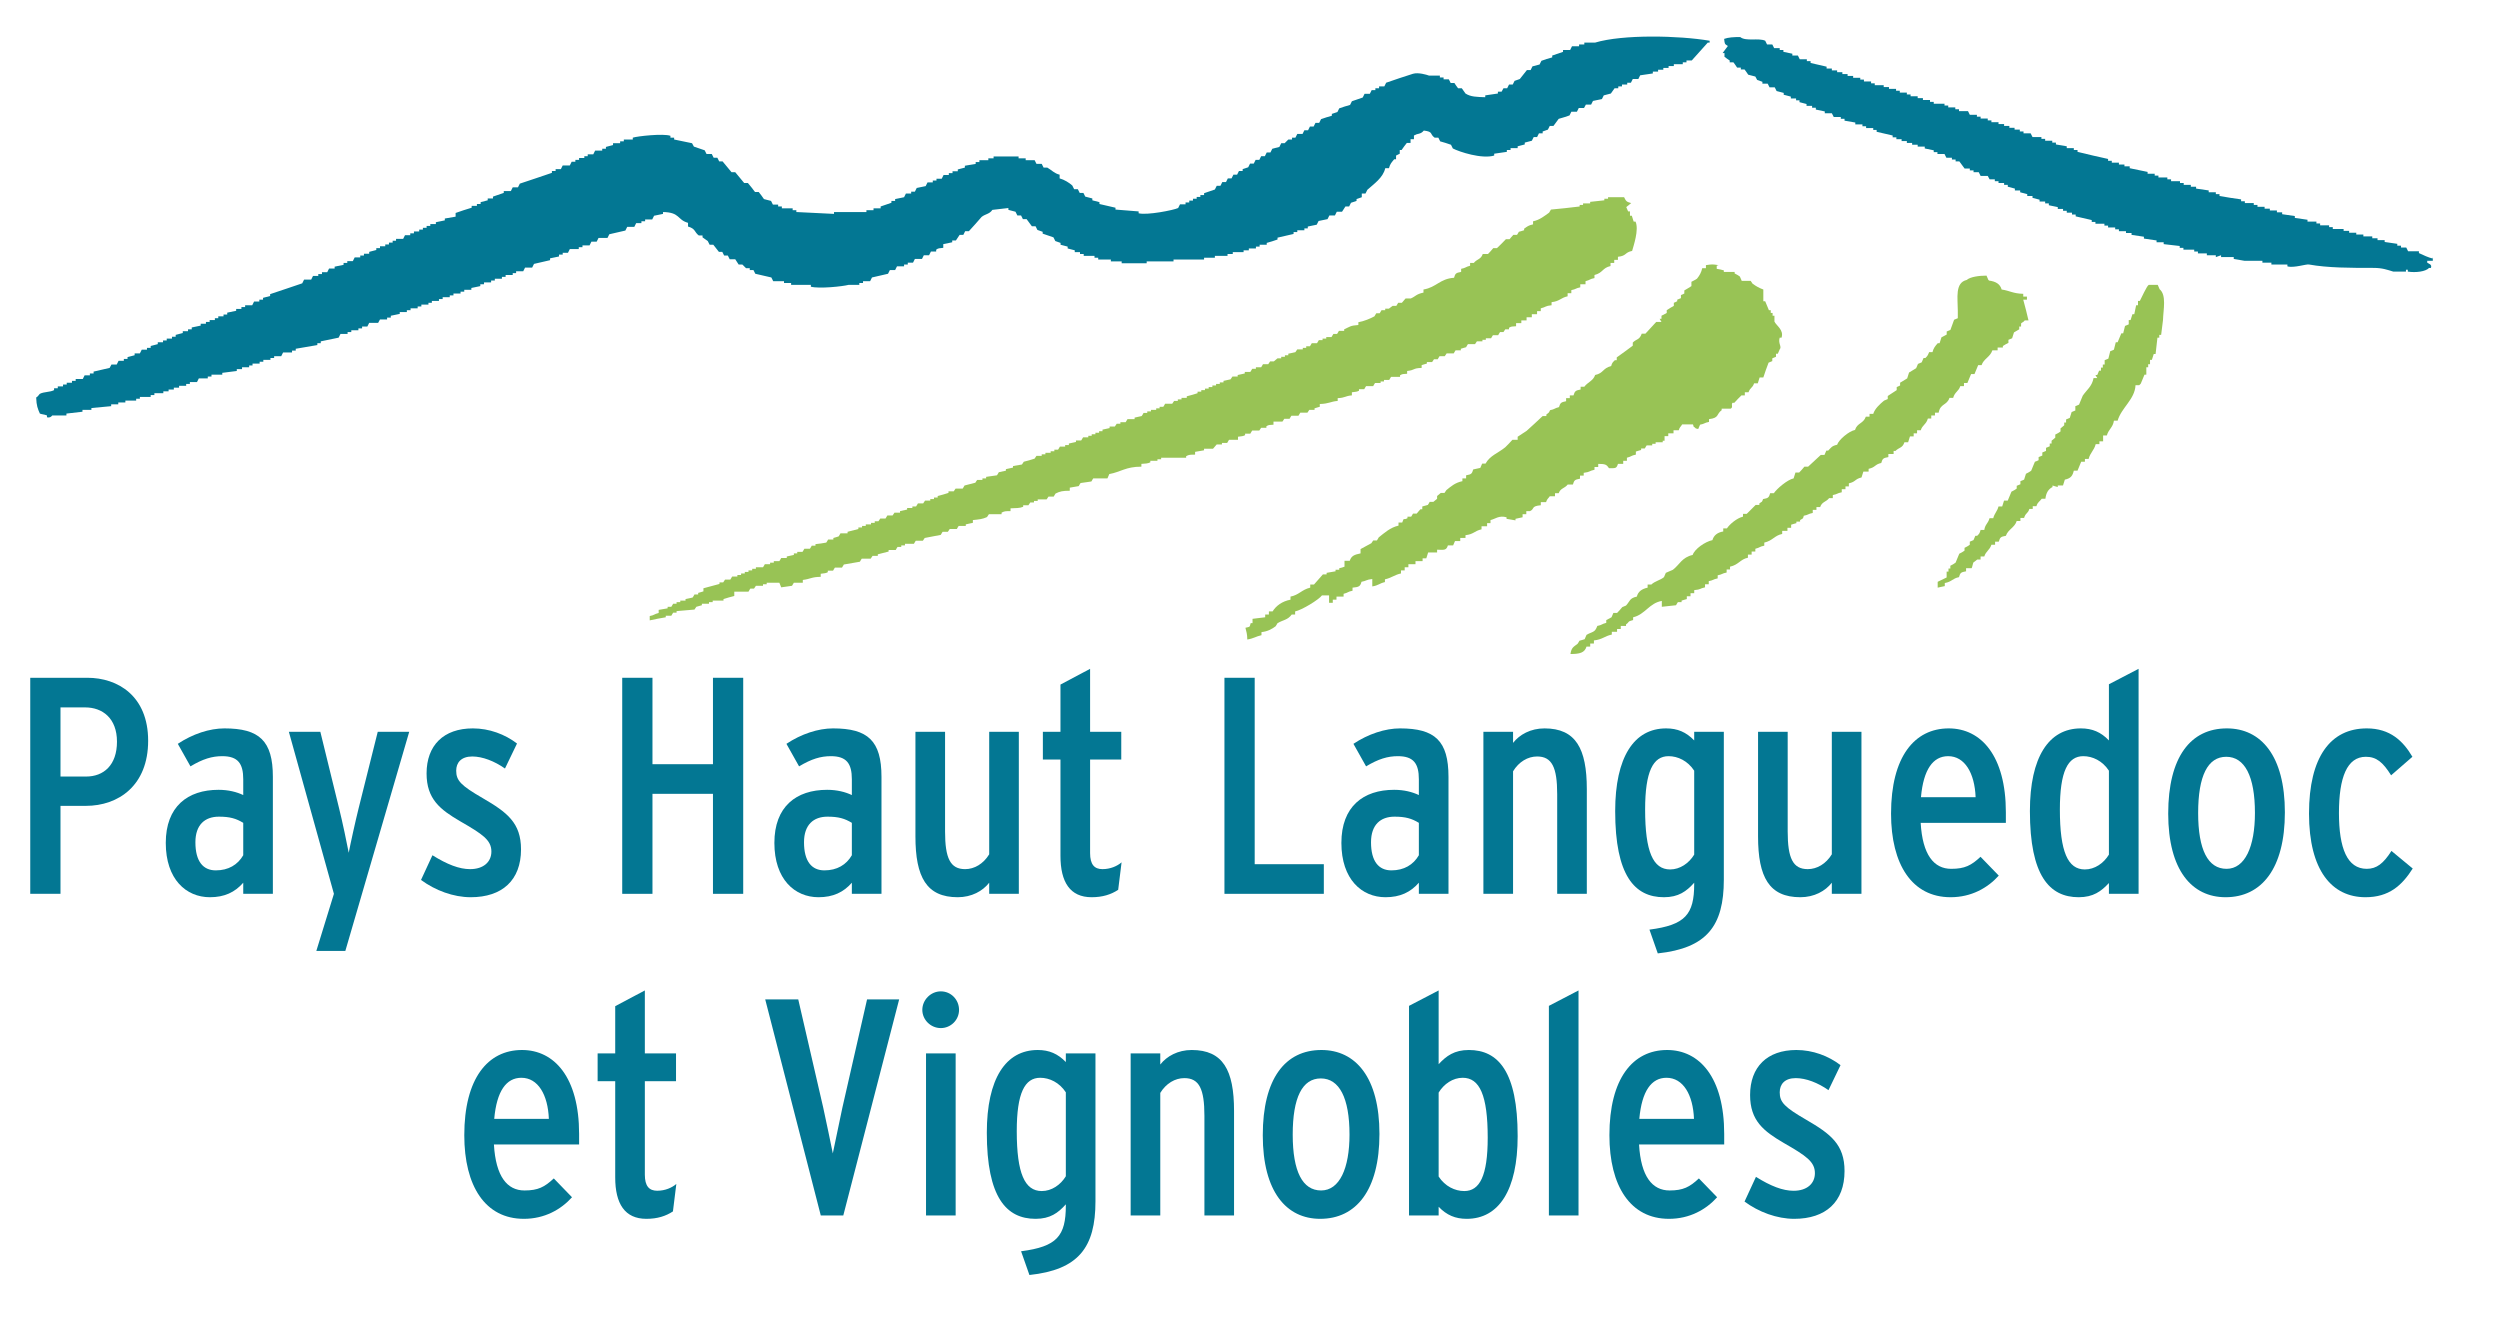 <svg width="81" height="43" viewBox="0 0 81 43" fill="none" xmlns="http://www.w3.org/2000/svg">
<g clip-path="url(#clip0_669_8722)">
<path d="M2.78 26.11H1.96V28.96H0.98V21.96H2.83C3.82 21.96 4.8 22.55 4.8 24C4.8 25.45 3.84 26.11 2.78 26.11ZM2.76 22.92H1.96V25.16H2.79C3.36 25.16 3.79 24.79 3.79 24.03C3.79 23.27 3.32 22.92 2.76 22.92Z" fill="#037793"/>
<path d="M7.881 28.96V28.6C7.611 28.91 7.271 29.07 6.801 29.07C6.031 29.07 5.371 28.49 5.371 27.31C5.371 26.13 6.081 25.59 7.081 25.59C7.401 25.59 7.671 25.66 7.881 25.76V25.25C7.881 24.74 7.711 24.5 7.201 24.5C6.871 24.5 6.571 24.59 6.171 24.83L5.761 24.1C6.241 23.78 6.791 23.6 7.271 23.6C8.401 23.6 8.841 24 8.841 25.17V28.96H7.881ZM7.881 26.66C7.651 26.52 7.451 26.46 7.091 26.46C6.641 26.46 6.331 26.72 6.331 27.29C6.331 27.91 6.581 28.2 6.991 28.2C7.401 28.2 7.701 28.02 7.881 27.71V26.66Z" fill="#037793"/>
<path d="M11.189 30.81H10.249L10.819 28.96L9.359 23.71H10.379L10.989 26.2C11.089 26.6 11.249 27.36 11.299 27.63C11.349 27.36 11.519 26.59 11.619 26.19L12.239 23.71H13.259L11.189 30.81Z" fill="#037793"/>
<path d="M45.812 4.39V4.51H45.702V4.63H45.582C45.522 4.71 45.462 4.78 45.412 4.86H45.352V4.98C45.352 4.98 45.272 5.02 45.232 5.04V5.16H45.172C45.092 5.26 45.042 5.3 45.002 5.45H44.882C44.812 5.76 44.512 5.96 44.302 6.15C44.282 6.19 44.262 6.23 44.242 6.27H44.122V6.39C44.062 6.41 44.002 6.43 43.952 6.45V6.51C43.892 6.53 43.832 6.55 43.772 6.57C43.752 6.61 43.732 6.65 43.712 6.69H43.592C43.552 6.75 43.512 6.81 43.482 6.86H43.312C43.312 6.86 43.272 6.94 43.252 6.98H43.072C43.072 6.98 43.032 7.06 43.012 7.1C42.912 7.12 42.822 7.14 42.722 7.16C42.702 7.2 42.682 7.24 42.662 7.28C42.562 7.3 42.472 7.32 42.372 7.34V7.4H42.262V7.46H42.032V7.52H41.912V7.58C41.742 7.62 41.562 7.66 41.392 7.7V7.76C41.272 7.8 41.162 7.84 41.042 7.87V7.93H40.812V7.99H40.692V8.05H40.462V8.11H40.292V8.17H39.942V8.23H39.772V8.29H39.362V8.35H39.012V8.41H38.022V8.47H37.152V8.53H36.342V8.47H35.992V8.41H35.582V8.35H35.462V8.29H35.112V8.23H34.992V8.17H34.822V8.11C34.742 8.09 34.672 8.07 34.592 8.05V7.99C34.512 7.97 34.442 7.95 34.362 7.93V7.87C34.302 7.85 34.252 7.83 34.192 7.81C34.172 7.77 34.152 7.73 34.132 7.69C34.012 7.65 33.902 7.61 33.782 7.57V7.51C33.722 7.49 33.662 7.47 33.612 7.45C33.592 7.41 33.572 7.37 33.552 7.33H33.432C33.372 7.25 33.312 7.17 33.262 7.1H33.142C33.142 7.1 33.102 7.02 33.082 6.98H32.962C32.962 6.98 32.922 6.9 32.902 6.86C32.822 6.84 32.752 6.82 32.672 6.8V6.74C32.502 6.76 32.322 6.78 32.152 6.8C32.062 6.94 31.922 6.93 31.802 7.03C31.672 7.18 31.532 7.34 31.392 7.49H31.272C31.272 7.49 31.232 7.57 31.212 7.61H31.092C31.052 7.67 31.012 7.73 30.972 7.79H30.852V7.85C30.752 7.87 30.662 7.89 30.562 7.91V8.03C30.432 8.05 30.412 8.03 30.332 8.09V8.15H30.162C30.162 8.15 30.122 8.23 30.102 8.27H29.932C29.932 8.27 29.892 8.35 29.872 8.39H29.642C29.642 8.39 29.602 8.47 29.582 8.51H29.412V8.57H29.292V8.63H29.062C29.062 8.63 29.022 8.71 29.002 8.75H28.832C28.832 8.75 28.792 8.83 28.772 8.87C28.602 8.91 28.422 8.95 28.252 8.99C28.232 9.03 28.212 9.07 28.192 9.11H27.962V9.17H27.842V9.23H27.492C27.302 9.28 26.552 9.36 26.272 9.29V9.23H25.632V9.17H25.402V9.11H25.052C25.052 9.11 25.012 9.03 24.992 8.99C24.812 8.95 24.642 8.91 24.472 8.87C24.452 8.83 24.432 8.79 24.412 8.75H24.292V8.69H24.172L24.052 8.57H23.932C23.892 8.51 23.852 8.45 23.822 8.4H23.642C23.642 8.4 23.602 8.32 23.582 8.28H23.462C23.462 8.28 23.422 8.2 23.402 8.16H23.292C23.232 8.08 23.172 8.01 23.112 7.93H22.992C22.992 7.93 22.952 7.85 22.932 7.81C22.872 7.77 22.822 7.73 22.762 7.69V7.63H22.642C22.492 7.52 22.542 7.41 22.292 7.34V7.22C21.932 7.12 22.042 6.88 21.482 6.87V6.93C21.382 6.95 21.292 6.97 21.192 6.99C21.172 7.03 21.152 7.07 21.132 7.11H20.902V7.17H20.782V7.23H20.612C20.612 7.23 20.572 7.31 20.552 7.35H20.322C20.322 7.35 20.282 7.43 20.262 7.47C20.082 7.51 19.912 7.55 19.742 7.59C19.722 7.63 19.702 7.67 19.682 7.71H19.392C19.392 7.71 19.352 7.79 19.332 7.83H19.162C19.162 7.83 19.122 7.91 19.102 7.95H18.872V8.01H18.752V8.07H18.462C18.462 8.07 18.422 8.15 18.402 8.19H18.232V8.25H18.112V8.31C18.012 8.33 17.922 8.35 17.822 8.37V8.43C17.652 8.47 17.472 8.51 17.302 8.55C17.282 8.59 17.262 8.63 17.242 8.67H17.012C17.012 8.67 16.972 8.75 16.952 8.79H16.722V8.85H16.612V8.91H16.382V8.97H16.262V9.03H16.032V9.09H15.912V9.15H15.682V9.21H15.562V9.27C15.462 9.29 15.372 9.31 15.272 9.33V9.39H15.042V9.45H14.922V9.51H14.692V9.57H14.572V9.63H14.342V9.69H14.222V9.75H13.992V9.81H13.882V9.87H13.652V9.93H13.532V9.99H13.302V10.05H13.182V10.11H12.952V10.17C12.852 10.19 12.762 10.21 12.662 10.23V10.29H12.542V10.35H12.312C12.312 10.35 12.272 10.43 12.252 10.46H11.962C11.962 10.46 11.922 10.54 11.902 10.58H11.732V10.64H11.612V10.7H11.382V10.76H11.262V10.82H11.032C11.032 10.82 10.992 10.9 10.972 10.94C10.782 10.98 10.582 11.02 10.392 11.06V11.12H10.282V11.18C10.052 11.22 9.822 11.26 9.582 11.3V11.36H9.462V11.42H9.172C9.172 11.42 9.132 11.5 9.112 11.54H8.882V11.6H8.762V11.66H8.532V11.72H8.412V11.78H8.182V11.84H8.072V11.9H7.842V11.96H7.672V12.02C7.512 12.04 7.362 12.06 7.202 12.08V12.14H6.852V12.2H6.732V12.26H6.442C6.442 12.26 6.402 12.34 6.382 12.38H6.152V12.44H6.032V12.5H5.802V12.56H5.632V12.62H5.462V12.68H5.292V12.74H5.002V12.8H4.882V12.86H4.532V12.92H4.412V12.98H4.062V13.04H3.832V13.1H3.602V13.16C3.392 13.18 3.172 13.2 2.962 13.22V13.28H2.672V13.34C2.502 13.36 2.322 13.38 2.152 13.4V13.46H1.692C1.692 13.46 1.642 13.55 1.522 13.52V13.46C1.412 13.42 1.372 13.43 1.292 13.4C1.222 13.24 1.182 13.15 1.172 12.88C1.232 12.85 1.272 12.77 1.292 12.76C1.422 12.69 1.622 12.71 1.752 12.64V12.58H1.872V12.52H2.042V12.46H2.162V12.4H2.332V12.34H2.452V12.28H2.682C2.682 12.28 2.722 12.2 2.742 12.16H2.912V12.1H3.032V12.04C3.202 12 3.382 11.96 3.552 11.92C3.572 11.88 3.592 11.84 3.612 11.81H3.782C3.782 11.81 3.822 11.73 3.842 11.69H4.012V11.63H4.132V11.57C4.212 11.55 4.282 11.53 4.362 11.51V11.45H4.532C4.532 11.45 4.572 11.37 4.592 11.33H4.762V11.27H4.882V11.21C4.962 11.19 5.032 11.17 5.112 11.15V11.09H5.282V11.03H5.402V10.97H5.572V10.91H5.692V10.85C5.772 10.83 5.842 10.81 5.922 10.79V10.73H6.092V10.67H6.212V10.61C6.312 10.59 6.402 10.57 6.502 10.55V10.49H6.672V10.43H6.792V10.37H6.962V10.31H7.072V10.25H7.242V10.19H7.362V10.13C7.462 10.11 7.552 10.09 7.652 10.07V10.01H7.822V9.95H7.942V9.89H8.172C8.172 9.89 8.212 9.81 8.232 9.77H8.402V9.71H8.522V9.65C8.602 9.63 8.672 9.61 8.752 9.59V9.53C9.102 9.41 9.452 9.3 9.792 9.18C9.812 9.14 9.832 9.1 9.852 9.06H10.082C10.082 9.06 10.122 8.98 10.142 8.94H10.312V8.88H10.432V8.82H10.602C10.602 8.82 10.642 8.74 10.662 8.7H10.842V8.64C10.942 8.62 11.032 8.6 11.132 8.58V8.52H11.252V8.46H11.432C11.432 8.46 11.472 8.38 11.492 8.34H11.672V8.28H11.792V8.22H11.962V8.16C12.042 8.14 12.122 8.12 12.192 8.1V8.04H12.312V7.98H12.482V7.92H12.602V7.86H12.722V7.8H12.832V7.74H13.062C13.062 7.74 13.102 7.66 13.122 7.62H13.292V7.56H13.412V7.5H13.582V7.44H13.702V7.38H13.822V7.32H13.942V7.26H14.122V7.2C14.222 7.18 14.312 7.16 14.412 7.14V7.08C14.532 7.06 14.642 7.04 14.762 7.02V6.9C14.932 6.84 15.112 6.78 15.282 6.73V6.67H15.452V6.61H15.572V6.55C15.652 6.53 15.722 6.51 15.802 6.49V6.43H15.972V6.37C16.092 6.33 16.202 6.29 16.322 6.25V6.19H16.552C16.552 6.19 16.592 6.11 16.612 6.07H16.782C16.782 6.07 16.822 5.99 16.842 5.95C17.192 5.83 17.542 5.72 17.882 5.6V5.54H18.002V5.48H18.172C18.172 5.48 18.212 5.4 18.232 5.36H18.462C18.462 5.36 18.502 5.28 18.522 5.24H18.642V5.18H18.762V5.12H18.932V5.06H19.042V5H19.222C19.222 5 19.262 4.92 19.282 4.88H19.512V4.82H19.632V4.76C19.712 4.74 19.792 4.72 19.862 4.7V4.64H20.092V4.58H20.212V4.52H20.502V4.46C20.662 4.41 21.492 4.32 21.722 4.4V4.46H21.842V4.52C22.042 4.56 22.232 4.6 22.422 4.64C22.442 4.68 22.462 4.72 22.482 4.75C22.602 4.79 22.712 4.83 22.832 4.87C22.852 4.91 22.872 4.95 22.892 4.99H23.062C23.062 4.99 23.102 5.07 23.122 5.11H23.242C23.242 5.11 23.282 5.19 23.302 5.23H23.412C23.512 5.35 23.602 5.46 23.702 5.58H23.822C23.922 5.7 24.012 5.81 24.112 5.93H24.232C24.312 6.03 24.392 6.12 24.462 6.22H24.582C24.642 6.3 24.702 6.37 24.752 6.45C24.832 6.47 24.902 6.49 24.982 6.51C25.002 6.55 25.022 6.59 25.042 6.63H25.212V6.69H25.332V6.75H25.682V6.81H25.802V6.87C26.212 6.89 26.612 6.91 27.022 6.93V6.87H28.072V6.81H28.302V6.75H28.532V6.69C28.652 6.65 28.762 6.61 28.882 6.57V6.51H29.002V6.45C29.102 6.43 29.192 6.41 29.292 6.39C29.312 6.35 29.332 6.31 29.352 6.27H29.522V6.21H29.642C29.642 6.21 29.682 6.13 29.702 6.09C29.802 6.07 29.892 6.05 29.992 6.03C30.012 5.99 30.032 5.95 30.052 5.91H30.222V5.85H30.342V5.79H30.512C30.512 5.79 30.552 5.71 30.572 5.67H30.742V5.61H30.862V5.55H31.032V5.49C31.112 5.47 31.192 5.45 31.262 5.43V5.37C31.382 5.35 31.492 5.33 31.612 5.31V5.25H31.732V5.19H32.022V5.13H32.192V5.07H33.002V5.13H33.232V5.19H33.522C33.522 5.19 33.562 5.27 33.582 5.31H33.752C33.752 5.31 33.792 5.39 33.812 5.43H33.932C34.072 5.51 34.162 5.62 34.332 5.66V5.78C34.482 5.82 34.642 5.92 34.742 6.01C34.762 6.05 34.782 6.09 34.802 6.13H34.922C34.922 6.13 34.962 6.21 34.982 6.25H35.102C35.102 6.25 35.142 6.33 35.162 6.37C35.242 6.39 35.322 6.41 35.392 6.43V6.49C35.472 6.51 35.552 6.53 35.622 6.55V6.61C35.802 6.65 35.972 6.69 36.142 6.73V6.79C36.392 6.81 36.642 6.83 36.892 6.85V6.91C37.162 6.98 38.022 6.81 38.172 6.74C38.192 6.7 38.212 6.66 38.232 6.62H38.412V6.56H38.532V6.5H38.652V6.44H38.772V6.38H38.892V6.32H39.012V6.26C39.132 6.22 39.242 6.18 39.362 6.14C39.382 6.1 39.402 6.06 39.422 6.02H39.542C39.542 6.02 39.582 5.94 39.602 5.9H39.722C39.722 5.9 39.762 5.82 39.782 5.78H39.902C39.902 5.78 39.942 5.7 39.962 5.66H40.082C40.082 5.66 40.122 5.58 40.142 5.54H40.262V5.48C40.322 5.46 40.382 5.44 40.442 5.42C40.462 5.38 40.482 5.34 40.502 5.3H40.622C40.622 5.3 40.662 5.22 40.682 5.18H40.802C40.802 5.18 40.842 5.1 40.862 5.06H40.982C40.982 5.06 41.022 4.98 41.042 4.94H41.162C41.162 4.94 41.202 4.86 41.222 4.82C41.302 4.8 41.382 4.78 41.452 4.76C41.472 4.72 41.492 4.68 41.512 4.64H41.622L41.742 4.52H41.862V4.46H41.972C41.972 4.46 42.012 4.38 42.032 4.34H42.202C42.202 4.34 42.242 4.26 42.262 4.22H42.382C42.382 4.22 42.422 4.14 42.442 4.1H42.562C42.562 4.1 42.602 4.02 42.622 3.98H42.742C42.742 3.98 42.782 3.9 42.802 3.86C42.922 3.82 43.032 3.78 43.152 3.75V3.69C43.212 3.67 43.272 3.65 43.332 3.63C43.352 3.59 43.372 3.55 43.392 3.51C43.512 3.47 43.622 3.43 43.742 3.4C43.762 3.36 43.782 3.32 43.802 3.28C43.922 3.24 44.032 3.2 44.152 3.16C44.172 3.12 44.192 3.08 44.212 3.04H44.382C44.382 3.04 44.422 2.96 44.442 2.92H44.562V2.86H44.682V2.8H44.852C44.852 2.8 44.892 2.72 44.912 2.68C45.202 2.58 45.492 2.48 45.782 2.39C45.952 2.34 46.222 2.42 46.302 2.45H46.652V2.51H46.772V2.57H46.942C46.942 2.57 46.982 2.65 47.002 2.69H47.122C47.162 2.75 47.202 2.81 47.242 2.86H47.362C47.402 2.92 47.442 2.97 47.482 3.03C47.652 3.14 47.842 3.14 48.122 3.15V3.09C48.252 3.07 48.392 3.05 48.532 3.03V2.97H48.652C48.652 2.97 48.692 2.89 48.712 2.86H48.832C48.832 2.86 48.872 2.78 48.892 2.74H49.012C49.012 2.74 49.052 2.66 49.072 2.62C49.132 2.6 49.192 2.58 49.242 2.56C49.322 2.46 49.392 2.37 49.472 2.27H49.592C49.592 2.27 49.632 2.19 49.652 2.15C49.732 2.13 49.812 2.11 49.882 2.09C49.902 2.05 49.922 2.01 49.942 1.97C50.052 1.93 50.172 1.89 50.292 1.86V1.8C50.412 1.76 50.522 1.72 50.642 1.68V1.62H50.872C50.872 1.62 50.912 1.54 50.932 1.5H51.162V1.44H51.332V1.38H51.682C52.582 1.11 54.402 1.15 55.392 1.32V1.38H55.332C55.162 1.57 54.982 1.77 54.812 1.96H54.642V2.02H54.522V2.08H54.232V2.14H54.062V2.2H53.892V2.26H53.722V2.32H53.552V2.38C53.412 2.4 53.282 2.42 53.142 2.44C53.122 2.48 53.102 2.52 53.082 2.56H52.902C52.902 2.56 52.862 2.64 52.842 2.68H52.722V2.74H52.552V2.8H52.432V2.86H52.312C52.272 2.92 52.232 2.97 52.192 3.03C52.112 3.05 52.032 3.07 51.962 3.09C51.942 3.13 51.922 3.17 51.902 3.21C51.802 3.23 51.712 3.25 51.612 3.27C51.592 3.31 51.572 3.35 51.552 3.39H51.382C51.382 3.39 51.342 3.47 51.322 3.5H51.152C51.152 3.5 51.112 3.58 51.092 3.62H50.912C50.912 3.62 50.872 3.7 50.852 3.74C50.732 3.78 50.622 3.82 50.502 3.85C50.442 3.93 50.382 4.01 50.332 4.08H50.212C50.212 4.08 50.172 4.16 50.152 4.2C50.092 4.22 50.032 4.24 49.982 4.26V4.32H49.862C49.862 4.32 49.822 4.4 49.802 4.44H49.692C49.692 4.44 49.652 4.52 49.632 4.56C49.552 4.58 49.482 4.6 49.402 4.62V4.68C49.322 4.7 49.252 4.72 49.172 4.74V4.8H48.942V4.86H48.822V4.92C48.682 4.94 48.552 4.96 48.412 4.98V5.04C48.012 5.16 47.282 4.92 47.072 4.81C47.052 4.77 47.032 4.73 47.012 4.69C46.892 4.65 46.782 4.61 46.662 4.58C46.642 4.54 46.622 4.5 46.602 4.46H46.482C46.312 4.34 46.452 4.27 46.132 4.23C46.062 4.31 46.032 4.32 45.902 4.35" fill="#037793"/>
<path d="M78.823 8.33V8.45H78.642V8.51C78.692 8.55 78.802 8.56 78.763 8.68H78.703C78.593 8.8 78.272 8.84 78.013 8.8V8.74H77.953V8.8H77.543C77.343 8.74 77.192 8.68 76.903 8.68C76.153 8.68 75.422 8.68 74.812 8.57C74.722 8.55 74.323 8.69 74.112 8.63V8.57H73.593V8.51H73.302V8.45H72.722C72.603 8.43 72.493 8.41 72.373 8.39V8.33H71.963V8.27C71.903 8.29 71.843 8.31 71.793 8.33V8.27H71.502V8.21H71.213V8.15H71.093V8.09H70.743V8.03H70.623V7.97C70.453 7.95 70.272 7.93 70.103 7.91V7.85H69.873V7.79C69.733 7.77 69.603 7.75 69.463 7.73V7.67C69.332 7.65 69.192 7.63 69.062 7.61V7.55H68.882V7.49H68.653V7.43H68.532V7.37H68.302V7.31H68.183V7.25H67.892V7.19H67.772V7.13C67.603 7.09 67.422 7.05 67.252 7.01V6.95H67.132V6.89H66.963V6.83H66.843V6.77H66.672V6.71C66.573 6.69 66.483 6.67 66.382 6.65V6.59H66.263V6.53H66.082V6.47C66.002 6.45 65.933 6.43 65.853 6.41V6.35H65.683V6.29C65.603 6.27 65.532 6.25 65.453 6.23V6.17H65.282V6.11C65.203 6.09 65.132 6.07 65.052 6.05V5.99H64.933V5.93H64.752V5.87H64.632V5.81H64.463C64.463 5.81 64.422 5.73 64.403 5.7H64.172C64.172 5.7 64.132 5.62 64.112 5.58H63.943V5.52H63.822V5.46H63.653C63.593 5.38 63.532 5.3 63.483 5.23H63.362V5.17H63.242V5.11H63.062C63.062 5.11 63.023 5.03 63.002 4.99H62.773V4.93H62.653V4.87C62.553 4.85 62.462 4.83 62.362 4.81V4.75H62.133V4.69H61.953V4.63H61.782V4.57H61.612V4.51H61.443V4.45H61.322V4.39C61.153 4.35 60.972 4.31 60.803 4.27V4.21H60.693V4.15H60.462V4.09H60.343V4.03H60.112V3.97C59.992 3.95 59.883 3.93 59.763 3.91V3.85H59.642V3.79H59.413C59.413 3.79 59.373 3.71 59.352 3.67H59.123V3.61C59.023 3.59 58.932 3.57 58.833 3.55V3.49H58.712V3.43H58.532V3.37C58.453 3.35 58.383 3.33 58.303 3.31V3.25H58.193V3.19H58.023V3.13C57.943 3.11 57.862 3.09 57.792 3.07V3.01C57.712 2.99 57.642 2.97 57.562 2.95C57.542 2.91 57.523 2.87 57.502 2.83H57.333C57.333 2.83 57.292 2.75 57.273 2.71H57.102V2.65C57.042 2.63 56.983 2.61 56.932 2.59C56.913 2.55 56.892 2.51 56.873 2.48C56.792 2.46 56.722 2.44 56.642 2.42C56.602 2.36 56.562 2.3 56.523 2.25H56.403V2.19H56.282C56.242 2.13 56.203 2.07 56.163 2.02H56.042V1.96C55.983 1.92 55.922 1.88 55.873 1.84V1.72H55.812C55.873 1.64 55.932 1.56 55.983 1.49C55.873 1.42 55.883 1.43 55.862 1.26C55.992 1.21 56.182 1.2 56.383 1.2C56.562 1.35 56.983 1.22 57.193 1.32C57.212 1.36 57.233 1.4 57.252 1.44H57.422C57.422 1.44 57.462 1.52 57.483 1.56H57.663V1.62H57.782V1.68C57.883 1.7 57.972 1.72 58.072 1.74V1.8H58.252C58.252 1.8 58.292 1.88 58.312 1.92H58.542V1.98H58.663V2.04C58.833 2.08 59.013 2.12 59.182 2.16V2.22H59.352V2.28H59.523V2.34H59.693V2.4H59.862V2.46H60.042V2.52H60.273V2.58H60.392V2.64H60.623V2.7H60.742V2.76H61.032V2.82H61.203V2.88H61.432V2.94H61.553V3H61.782V3.06H61.903V3.12H62.133V3.18H62.303V3.24H62.532V3.3H62.653V3.36H63.002V3.42H63.123V3.48H63.352V3.54H63.472V3.6H63.763C63.763 3.6 63.803 3.68 63.822 3.72H64.052V3.78H64.172V3.84H64.403V3.9H64.522V3.96H64.752V4.02H64.933V4.08H65.103V4.14H65.272V4.2H65.442V4.26H65.562V4.32H65.793C65.793 4.32 65.832 4.4 65.853 4.44H66.142V4.5H66.263V4.56H66.493V4.62H66.612V4.68C66.733 4.7 66.843 4.72 66.963 4.74V4.8H67.192V4.86H67.312V4.92C67.642 5 67.972 5.08 68.302 5.15V5.21H68.422V5.27H68.653V5.33H68.832V5.39H69.002V5.45C69.192 5.49 69.392 5.53 69.582 5.57V5.63H69.812V5.69H69.933V5.75H70.222V5.81H70.343V5.87H70.632V5.93H70.752V5.99H70.983V6.05H71.153V6.11C71.293 6.13 71.422 6.15 71.562 6.17V6.23H71.793V6.29H71.912V6.35C72.142 6.39 72.382 6.43 72.612 6.46V6.52H72.733V6.58H73.022V6.64H73.142V6.7H73.373V6.76H73.543V6.82H73.772V6.88H73.942V6.94C74.082 6.96 74.213 6.98 74.353 7V7.06C74.483 7.08 74.623 7.1 74.763 7.12V7.18H75.052V7.24H75.172V7.3H75.463V7.36H75.582V7.42H75.933V7.48H76.112V7.54H76.343V7.6H76.573V7.66H76.862V7.72H77.032V7.78H77.263V7.84C77.403 7.86 77.532 7.88 77.672 7.9V7.96H77.793V8.02H77.963C77.963 8.02 78.002 8.1 78.022 8.14H78.373V8.2C78.532 8.27 78.662 8.34 78.832 8.38" fill="#037793"/>
<path d="M64.443 9.09C64.663 9.12 64.803 9.2 64.853 9.38C65.123 9.42 65.213 9.51 65.553 9.52V9.61H65.673V9.71H65.553C65.613 9.93 65.673 10.16 65.723 10.38H65.603C65.563 10.44 65.503 10.45 65.483 10.48V10.58H65.423V10.67C65.363 10.7 65.313 10.74 65.253 10.77C65.233 10.83 65.213 10.9 65.193 10.96C65.153 10.98 65.113 10.99 65.073 11.01V11.11C65.013 11.14 64.953 11.17 64.893 11.21V11.26H64.723V11.35H64.553C64.483 11.57 64.273 11.62 64.203 11.83H64.093C64.053 11.93 64.013 12.02 63.973 12.12H63.863C63.823 12.21 63.783 12.31 63.743 12.41H63.633V12.51H63.513C63.463 12.68 63.333 12.7 63.283 12.89H63.163C63.083 13.14 62.863 13.07 62.813 13.37H62.693V13.46H62.573V13.56H62.463C62.413 13.75 62.283 13.77 62.233 13.94H62.113V14.04H62.003V14.14H61.883C61.863 14.2 61.843 14.27 61.823 14.33H61.703C61.643 14.52 61.533 14.49 61.413 14.61H61.353V14.71H61.183V14.81C61.013 14.84 60.993 14.86 60.953 15C60.733 15.05 60.773 15.14 60.543 15.19V15.28H60.373C60.353 15.34 60.333 15.41 60.313 15.47C60.093 15.52 60.133 15.61 59.903 15.66V15.76H59.793V15.85H59.673V15.95C59.513 15.98 59.543 16.01 59.383 16.04V16.14H59.263C59.163 16.27 59.033 16.25 58.973 16.43H58.853V16.52H58.733V16.62C58.573 16.65 58.603 16.68 58.443 16.71C58.413 16.83 58.413 16.79 58.323 16.85V16.9H58.203V16.95C58.143 16.97 58.083 16.98 58.033 17V17.1H57.913V17.2H57.743V17.3C57.493 17.35 57.433 17.52 57.163 17.58V17.68C57.003 17.71 57.033 17.74 56.873 17.78V17.87H56.753V17.97H56.633V18.07C56.383 18.12 56.333 18.3 56.053 18.36V18.45H55.943V18.55C55.783 18.58 55.813 18.61 55.653 18.64V18.74C55.493 18.77 55.523 18.8 55.363 18.83V18.93H55.243V19.03C55.053 19.07 55.123 19.1 54.893 19.12V19.22H54.773V19.32H54.653V19.41C54.593 19.43 54.533 19.44 54.483 19.46V19.51H54.363C54.363 19.51 54.323 19.57 54.303 19.61C54.153 19.63 53.993 19.64 53.843 19.66V19.47C53.433 19.54 53.303 19.91 52.913 20V20.09C52.713 20.14 52.803 20.15 52.683 20.23V20.28H52.513V20.38H52.393V20.47H52.223V20.56C51.983 20.61 51.923 20.72 51.643 20.75V20.85H51.523V20.95H51.403C51.343 21.15 51.183 21.19 50.883 21.19C50.913 20.98 50.983 20.96 51.113 20.86C51.133 20.83 51.153 20.8 51.173 20.76C51.233 20.74 51.293 20.73 51.343 20.71C51.363 20.66 51.383 20.62 51.403 20.57C51.583 20.46 51.673 20.51 51.753 20.28C51.913 20.25 51.883 20.22 52.043 20.18V20.09C52.103 20.06 52.153 20.03 52.213 20C52.233 19.95 52.253 19.9 52.273 19.86H52.393C52.453 19.8 52.513 19.73 52.563 19.67C52.603 19.65 52.643 19.64 52.683 19.62C52.813 19.48 52.793 19.38 53.033 19.33C53.073 19.17 53.193 19.08 53.383 19.04V18.94H53.503C53.613 18.83 53.793 18.8 53.913 18.7C53.933 18.65 53.953 18.6 53.973 18.56C54.053 18.53 54.123 18.49 54.203 18.46C54.423 18.29 54.493 18.06 54.843 17.98C54.903 17.79 55.243 17.55 55.483 17.5C55.523 17.35 55.643 17.25 55.833 17.22V17.12H55.953C56.033 16.99 56.283 16.78 56.473 16.74V16.65H56.593C56.693 16.55 56.783 16.46 56.883 16.36H57.003V16.31C57.093 16.24 57.083 16.29 57.123 16.17C57.293 16.14 57.313 16.12 57.353 15.98H57.473C57.563 15.84 57.913 15.54 58.113 15.5C58.133 15.44 58.153 15.37 58.173 15.31H58.293C58.353 15.25 58.413 15.18 58.463 15.12H58.583C58.723 14.99 58.853 14.87 58.993 14.74H59.113C59.113 14.74 59.153 14.64 59.173 14.6H59.233C59.333 14.5 59.343 14.45 59.523 14.41C59.573 14.25 59.903 13.97 60.103 13.93C60.173 13.7 60.373 13.73 60.453 13.5H60.573V13.41H60.693C60.743 13.24 60.913 13.09 61.043 12.98C61.083 12.96 61.123 12.95 61.163 12.93V12.83C61.263 12.77 61.353 12.7 61.453 12.64V12.54C61.453 12.54 61.533 12.51 61.563 12.49V12.4C61.643 12.35 61.723 12.3 61.793 12.26C61.813 12.2 61.833 12.13 61.853 12.07C61.933 12.02 62.013 11.97 62.083 11.93C62.103 11.88 62.123 11.84 62.143 11.79C62.183 11.77 62.223 11.76 62.263 11.74C62.283 11.69 62.303 11.64 62.323 11.6H62.383C62.453 11.53 62.463 11.51 62.503 11.41H62.613C62.643 11.28 62.703 11.21 62.783 11.12H62.843C62.863 11.06 62.883 10.99 62.903 10.93C62.963 10.9 63.023 10.87 63.073 10.84V10.74C63.073 10.74 63.153 10.71 63.193 10.69C63.233 10.58 63.273 10.47 63.313 10.36C63.353 10.34 63.393 10.33 63.433 10.31V10.07C63.433 9.66 63.333 9.16 63.723 9.07C63.833 8.97 64.123 8.93 64.363 8.93C64.383 8.98 64.403 9.03 64.423 9.07C64.493 9.13 64.443 9.07 64.483 9.17" fill="#98C355"/>
<path d="M69.311 12.48H69.191C69.171 12.94 68.731 13.21 68.611 13.63H68.491C68.461 13.85 68.321 13.9 68.261 14.11H68.141V14.3H68.021V14.39H67.901C67.851 14.59 67.721 14.67 67.671 14.87H67.551V14.96H67.431C67.391 15.06 67.351 15.15 67.311 15.25H67.191C67.151 15.42 67.091 15.5 66.901 15.54C66.881 15.6 66.861 15.67 66.841 15.73H66.671V15.78C66.611 15.76 66.551 15.75 66.501 15.73V15.78C66.361 15.85 66.291 15.98 66.271 16.16H66.151C66.081 16.26 66.021 16.26 65.981 16.4H65.861V16.49H65.751C65.701 16.65 65.631 16.61 65.581 16.78H65.461V16.88H65.341C65.281 17.09 65.061 17.15 64.991 17.36C64.821 17.39 64.801 17.41 64.761 17.55H64.641V17.65H64.521C64.471 17.82 64.341 17.86 64.291 18.03H64.171V18.13H64.061C64.061 18.13 63.951 18.22 63.941 18.22C63.921 18.25 63.901 18.38 63.881 18.41H63.701V18.51C63.531 18.54 63.511 18.56 63.471 18.7C63.261 18.74 63.241 18.85 63.011 18.89V18.99C62.931 19.01 62.851 19.02 62.781 19.04V18.85C62.881 18.8 62.971 18.76 63.071 18.71V18.52H63.131V18.42H63.191V18.33C63.251 18.3 63.311 18.27 63.361 18.23C63.401 18.14 63.441 18.04 63.481 17.94C63.541 17.91 63.601 17.88 63.651 17.84V17.75C63.711 17.72 63.771 17.69 63.821 17.65V17.55C63.821 17.55 63.901 17.52 63.941 17.5C63.961 17.45 63.981 17.4 64.001 17.36H64.061C64.131 17.29 64.141 17.28 64.171 17.17H64.291C64.321 16.98 64.411 16.97 64.461 16.79H64.581C64.621 16.63 64.711 16.57 64.751 16.41H64.871C64.891 16.35 64.911 16.28 64.931 16.22H65.051C65.091 16.12 65.131 16.03 65.171 15.93C65.231 15.9 65.291 15.87 65.341 15.83V15.74C65.341 15.74 65.421 15.71 65.461 15.69V15.59C65.461 15.59 65.541 15.56 65.581 15.54C65.601 15.48 65.621 15.41 65.641 15.35C65.701 15.32 65.761 15.29 65.811 15.25C65.851 15.16 65.891 15.06 65.931 14.96C65.971 14.95 66.011 14.93 66.051 14.91V14.81C66.051 14.81 66.131 14.78 66.171 14.76V14.66C66.171 14.66 66.251 14.63 66.291 14.61V14.51C66.291 14.51 66.371 14.48 66.411 14.46V14.37H66.471V14.28L66.591 14.18V14.08C66.651 14.05 66.711 14.02 66.761 13.98V13.88L66.881 13.78V13.69H66.941V13.59C66.941 13.59 67.021 13.56 67.061 13.54C67.081 13.48 67.101 13.41 67.121 13.35C67.161 13.33 67.201 13.32 67.241 13.3V13.16C67.241 13.16 67.321 13.13 67.361 13.11C67.401 13.02 67.441 12.92 67.481 12.82C67.611 12.63 67.781 12.52 67.831 12.25H67.951C67.951 12.25 67.911 12.18 67.891 12.15H67.951C67.951 12.15 67.991 12.06 68.011 12.01H68.071V11.91H68.131V11.81H68.191V11.67C68.191 11.67 68.271 11.64 68.311 11.62C68.331 11.54 68.351 11.46 68.371 11.38C68.411 11.36 68.451 11.35 68.491 11.33C68.511 11.25 68.531 11.17 68.551 11.09H68.611C68.651 10.99 68.691 10.9 68.731 10.8H68.791C68.811 10.72 68.831 10.64 68.851 10.56C68.891 10.54 68.931 10.53 68.971 10.51V10.37H69.031C69.051 10.31 69.071 10.24 69.091 10.18H69.151C69.171 10.09 69.191 9.99 69.211 9.89H69.271V9.75H69.331C69.381 9.66 69.561 9.25 69.621 9.23H69.911C69.911 9.23 69.951 9.32 69.971 9.37C70.201 9.56 70.091 10.03 70.081 10.37C70.061 10.53 70.041 10.69 70.021 10.85H69.961V10.94H69.901C69.881 11.12 69.861 11.29 69.841 11.47H69.781C69.761 11.53 69.741 11.6 69.721 11.66H69.661V11.8H69.601V11.9H69.541V12.14H69.481C69.441 12.24 69.401 12.33 69.361 12.43" fill="#98C355"/>
<path d="M55.622 8.61V8.71C55.702 8.72 55.782 8.74 55.852 8.76V8.81H56.202V8.86C56.262 8.89 56.322 8.92 56.372 8.96C56.392 9.01 56.412 9.06 56.432 9.1H56.722C56.722 9.1 56.762 9.16 56.782 9.19C56.892 9.27 56.992 9.33 57.132 9.38V9.76H57.192C57.232 9.86 57.272 9.95 57.312 10.05H57.372V10.14H57.432V10.23H57.492V10.42C57.562 10.56 57.802 10.69 57.722 10.94H57.662C57.602 11.13 57.742 11.23 57.662 11.32C57.642 11.37 57.622 11.41 57.602 11.46H57.542V11.56C57.542 11.56 57.462 11.59 57.422 11.61V11.7C57.422 11.7 57.342 11.73 57.302 11.75C57.242 11.91 57.182 12.07 57.132 12.23H57.012C56.992 12.29 56.972 12.36 56.952 12.42H56.832C56.782 12.58 56.712 12.54 56.652 12.71H56.532V12.81H56.422C56.342 12.89 56.262 12.97 56.192 13.05H56.132C56.082 13.12 56.162 13.2 56.072 13.24H55.782V13.29C55.602 13.42 55.712 13.54 55.372 13.58V13.67C55.212 13.7 55.242 13.73 55.082 13.76C55.062 13.81 55.042 13.86 55.022 13.9C54.902 13.87 54.972 13.9 54.912 13.85C54.842 13.8 54.892 13.85 54.852 13.75H54.502C54.452 13.84 54.422 13.83 54.392 13.94H54.222V14.04H54.052V14.13H53.932V14.28H53.872V14.33H53.642V14.38H53.532V14.43H53.352C53.352 14.43 53.312 14.49 53.292 14.53H53.172V14.58C53.112 14.6 53.052 14.61 53.002 14.63V14.73C52.842 14.76 52.872 14.79 52.712 14.83V14.93H52.592V15.03H52.422C52.372 15.18 52.352 15.17 52.132 15.17C52.052 15.05 52.012 15.03 51.782 15.03V15.13H51.662V15.22C51.472 15.26 51.542 15.29 51.312 15.32V15.41H51.192V15.51C51.022 15.54 51.002 15.56 50.962 15.7H50.792C50.692 15.83 50.562 15.81 50.502 15.98H50.382V16.08H50.212C50.152 16.17 50.132 16.15 50.092 16.27H49.922V16.37C49.592 16.4 49.732 16.49 49.572 16.56H49.452V16.66H49.332V16.76C49.252 16.78 49.172 16.79 49.102 16.81V16.86C49.002 16.84 48.912 16.83 48.812 16.81V16.76C48.562 16.69 48.442 16.82 48.292 16.85V16.95H48.182V17.05H48.002V17.15C47.772 17.2 47.752 17.31 47.482 17.34V17.43H47.312V17.53H47.142C47.142 17.53 47.102 17.62 47.082 17.67H46.912C46.862 17.83 46.802 17.82 46.562 17.81V17.9H46.272C46.252 17.96 46.232 18.03 46.212 18.09H46.092V18.18H45.862V18.28H45.632V18.38H45.512V18.48H45.392V18.58C45.192 18.62 45.072 18.73 44.872 18.77V18.86C44.692 18.9 44.662 18.97 44.462 19V18.76C44.262 18.78 44.282 18.82 44.112 18.85C44.072 19 44.032 19.02 43.822 19.04V19.14C43.662 19.17 43.692 19.2 43.532 19.24V19.33H43.302V19.43H43.182V19.53H43.062V19.29H42.832C42.732 19.43 42.172 19.77 41.962 19.81V19.91H41.852C41.722 20.09 41.582 20.08 41.392 20.19C41.372 20.22 41.352 20.26 41.332 20.29C41.212 20.38 41.072 20.46 40.872 20.48V20.58C40.692 20.62 40.612 20.69 40.412 20.72C40.412 20.55 40.382 20.46 40.352 20.34C40.512 20.3 40.482 20.33 40.522 20.19H40.582V20.05C40.712 20.03 40.852 20.02 40.992 20V19.91H41.112V19.81H41.232C41.342 19.63 41.542 19.48 41.812 19.43V19.33C42.082 19.28 42.182 19.1 42.452 19.04V18.94H42.572C42.672 18.83 42.762 18.72 42.862 18.61H42.982V18.56C43.082 18.54 43.172 18.53 43.272 18.51V18.46H43.392V18.41C43.452 18.4 43.512 18.38 43.562 18.36V18.17H43.732C43.782 18.01 43.882 17.97 44.082 17.93V17.79C44.202 17.73 44.312 17.66 44.432 17.6C44.452 17.57 44.472 17.54 44.492 17.51H44.612C44.612 17.51 44.652 17.45 44.672 17.41C44.852 17.27 45.042 17.09 45.312 17.03V16.93H45.432C45.502 16.74 45.452 16.87 45.602 16.79V16.74H45.722C45.722 16.74 45.762 16.68 45.782 16.64H45.902C45.902 16.64 45.982 16.54 46.022 16.5H46.082V16.41C46.142 16.39 46.202 16.38 46.262 16.36C46.282 16.33 46.302 16.3 46.322 16.26H46.442L46.562 16.16V16.07L46.682 15.97H46.802C46.802 15.97 46.842 15.91 46.862 15.88C47.012 15.76 47.142 15.64 47.382 15.59V15.5H47.502V15.4C47.672 15.37 47.692 15.35 47.732 15.21C47.812 15.19 47.882 15.18 47.962 15.16C47.982 15.11 48.002 15.06 48.022 15.02H48.132C48.272 14.76 48.542 14.68 48.772 14.49C48.852 14.41 48.932 14.33 49.002 14.25H49.172V14.15C49.272 14.09 49.362 14.02 49.462 13.96C49.642 13.8 49.812 13.64 49.982 13.48H50.102V13.43C50.182 13.36 50.172 13.4 50.222 13.29C50.382 13.26 50.352 13.23 50.512 13.19C50.552 13.05 50.582 13.03 50.742 13V12.9H50.862V12.81H50.982C51.022 12.67 51.052 12.65 51.212 12.62V12.53H51.332C51.442 12.38 51.622 12.34 51.682 12.15C51.962 12.09 51.922 11.93 52.202 11.86C52.232 11.75 52.252 11.74 52.322 11.67H52.382V11.58C52.562 11.45 52.732 11.33 52.902 11.2V11.1C53.012 10.98 53.122 11.02 53.192 10.81H53.312C53.432 10.68 53.542 10.56 53.662 10.43H53.832C53.832 10.43 53.792 10.37 53.772 10.33H53.832V10.23C53.892 10.2 53.952 10.17 54.002 10.14V10.05C54.082 10 54.152 9.95 54.232 9.91V9.81C54.232 9.81 54.312 9.78 54.342 9.76V9.71C54.342 9.71 54.422 9.68 54.462 9.66V9.56C54.462 9.56 54.542 9.53 54.572 9.51V9.41C54.652 9.36 54.732 9.32 54.802 9.27V9.13C54.862 9.1 54.922 9.07 54.982 9.03C55.062 8.93 55.122 8.83 55.152 8.69H55.272V8.59C55.492 8.56 55.462 8.56 55.682 8.59" fill="#98C355"/>
<path d="M52.691 6.71C52.691 6.71 52.731 6.81 52.751 6.85H52.811V6.99H52.871C52.891 7.05 52.911 7.12 52.931 7.18H52.991C53.111 7.44 52.921 7.98 52.881 8.13C52.631 8.18 52.711 8.29 52.421 8.32V8.42H52.301V8.52H52.181V8.62C51.911 8.68 51.941 8.84 51.661 8.91V9.01C51.501 9.04 51.531 9.07 51.371 9.11V9.21H51.201V9.31C51.041 9.34 51.071 9.37 50.911 9.4V9.5H50.791V9.6C50.561 9.65 50.541 9.76 50.271 9.79V9.89C50.061 9.91 50.091 9.95 49.921 9.99V10.08H49.801V10.18H49.631V10.28H49.461V10.38H49.291V10.47H49.121V10.57C48.991 10.58 48.971 10.57 48.891 10.62V10.67H48.771C48.771 10.67 48.731 10.73 48.711 10.76H48.601C48.601 10.76 48.561 10.82 48.541 10.86H48.371C48.371 10.86 48.331 10.92 48.311 10.96H48.141V11.01H48.031V11.06H47.851C47.851 11.06 47.811 11.12 47.791 11.15H47.561C47.561 11.15 47.521 11.21 47.501 11.25C47.441 11.27 47.381 11.28 47.331 11.3V11.35H47.161C47.161 11.35 47.121 11.41 47.101 11.45H46.871C46.871 11.45 46.831 11.51 46.811 11.54H46.641C46.641 11.54 46.601 11.61 46.581 11.64H46.461C46.461 11.64 46.421 11.7 46.401 11.73H46.231V11.78C46.171 11.8 46.111 11.81 46.061 11.83V11.92C45.761 11.93 45.861 11.99 45.591 12.02V12.11C45.461 12.12 45.441 12.11 45.361 12.16V12.21H45.071C45.071 12.21 45.031 12.27 45.011 12.31H44.841V12.36H44.731V12.41H44.551C44.551 12.41 44.511 12.47 44.491 12.51H44.261C44.261 12.51 44.221 12.57 44.201 12.61H44.031V12.66C43.951 12.7 43.931 12.69 43.801 12.71V12.81C43.571 12.83 43.591 12.89 43.341 12.9V12.99C43.101 13.01 43.071 13.08 42.761 13.09V13.18C42.701 13.2 42.641 13.21 42.591 13.23V13.28H42.421C42.421 13.28 42.381 13.34 42.361 13.37H42.131C42.131 13.37 42.091 13.43 42.071 13.47H41.841C41.841 13.47 41.801 13.53 41.781 13.57H41.611C41.611 13.57 41.571 13.63 41.551 13.66H41.261V13.76C41.131 13.77 41.111 13.76 41.031 13.81V13.86H40.861C40.861 13.86 40.821 13.92 40.801 13.95H40.571C40.571 13.95 40.531 14.01 40.511 14.05H40.341V14.1C40.261 14.14 40.241 14.13 40.111 14.15V14.25H39.821C39.821 14.25 39.781 14.31 39.761 14.35H39.591V14.4H39.421C39.421 14.4 39.341 14.49 39.301 14.54H39.011V14.59C38.911 14.61 38.821 14.62 38.721 14.64V14.73C38.571 14.73 38.521 14.73 38.431 14.78V14.83H37.621V14.88H37.501V14.93H37.271V14.98C37.181 15.02 37.131 15.02 36.981 15.03V15.12C36.471 15.12 36.321 15.29 35.941 15.36C35.921 15.41 35.901 15.46 35.881 15.5H35.421C35.421 15.5 35.381 15.56 35.361 15.6C35.251 15.62 35.131 15.63 35.011 15.65C34.991 15.68 34.971 15.71 34.951 15.75C34.851 15.77 34.761 15.78 34.661 15.8V15.9C34.431 15.9 34.341 15.92 34.201 15.99C34.181 16.02 34.161 16.05 34.141 16.09H33.971C33.971 16.09 33.931 16.15 33.911 16.18H33.621V16.23H33.501V16.28H33.381C33.381 16.28 33.341 16.34 33.321 16.37H33.151V16.42C33.031 16.47 32.921 16.46 32.741 16.47V16.56C32.591 16.56 32.541 16.56 32.451 16.61V16.66H32.041C32.041 16.66 32.001 16.72 31.981 16.75C31.841 16.82 31.721 16.83 31.521 16.85V16.94C31.441 16.96 31.361 16.97 31.291 16.99V17.04H31.061C31.061 17.04 31.021 17.1 31.001 17.14H30.771C30.771 17.14 30.731 17.2 30.711 17.23H30.541C30.541 17.23 30.501 17.29 30.481 17.33C30.311 17.36 30.131 17.4 29.961 17.43C29.941 17.46 29.921 17.49 29.901 17.52H29.671C29.671 17.52 29.631 17.58 29.611 17.62H29.321V17.67H29.201V17.72H29.081C29.081 17.72 29.041 17.78 29.021 17.82H28.791V17.87C28.671 17.9 28.561 17.93 28.441 17.96V18.01H28.271C28.271 18.01 28.231 18.07 28.211 18.1H27.921C27.921 18.1 27.881 18.16 27.861 18.2C27.691 18.23 27.511 18.26 27.341 18.29C27.321 18.32 27.301 18.36 27.281 18.39H27.051C27.051 18.39 27.011 18.45 26.991 18.49H26.821V18.54C26.741 18.58 26.721 18.57 26.591 18.59V18.69C26.301 18.69 26.261 18.76 26.011 18.79V18.88H25.721C25.721 18.88 25.681 18.95 25.661 18.98C25.541 19 25.431 19.01 25.311 19.03C25.291 18.98 25.271 18.93 25.251 18.88H24.841V18.93H24.721V18.98H24.491C24.491 18.98 24.451 19.04 24.431 19.07H24.311C24.311 19.07 24.271 19.13 24.251 19.17H23.791V19.31C23.671 19.34 23.561 19.37 23.441 19.41V19.46H23.091V19.51H22.971V19.56H22.741V19.61C22.681 19.63 22.621 19.64 22.561 19.66C22.541 19.69 22.521 19.72 22.501 19.75C22.311 19.77 22.111 19.78 21.921 19.8V19.85H21.811C21.811 19.85 21.771 19.91 21.751 19.95H21.571V20C21.401 20.03 21.221 20.06 21.051 20.1V19.96C21.211 19.93 21.181 19.9 21.341 19.86V19.76C21.441 19.74 21.531 19.73 21.631 19.71V19.66H21.751C21.751 19.66 21.791 19.59 21.811 19.56H21.921V19.51H22.041V19.46H22.211V19.41C22.291 19.39 22.371 19.38 22.441 19.36C22.461 19.33 22.481 19.3 22.501 19.26H22.621V19.21C22.681 19.19 22.741 19.18 22.791 19.16V19.06C22.961 19.01 23.141 18.97 23.311 18.92V18.87H23.431C23.431 18.87 23.471 18.81 23.491 18.78H23.661C23.661 18.78 23.701 18.72 23.721 18.68H23.891V18.63H24.011V18.58H24.131V18.53H24.251V18.48H24.371V18.43H24.491V18.38H24.721C24.721 18.38 24.761 18.32 24.781 18.28H24.951V18.23H25.071V18.18H25.251C25.251 18.18 25.291 18.12 25.311 18.08H25.491V18.03C25.571 18.01 25.641 18 25.721 17.98V17.93H25.831V17.88H26.001C26.001 17.88 26.041 17.82 26.061 17.78H26.241C26.241 17.78 26.281 17.72 26.301 17.68H26.421V17.63C26.541 17.62 26.651 17.6 26.771 17.58C26.791 17.55 26.811 17.52 26.831 17.48H27.001V17.43C27.061 17.41 27.121 17.4 27.171 17.38C27.191 17.35 27.211 17.32 27.231 17.28H27.461V17.23C27.581 17.2 27.691 17.17 27.811 17.14V17.09H27.931V17.04H28.051V16.99H28.221V16.94H28.341V16.89H28.461C28.461 16.89 28.501 16.83 28.521 16.8H28.691C28.691 16.8 28.731 16.73 28.751 16.7H28.921C28.921 16.7 28.961 16.64 28.981 16.61H29.161V16.56C29.241 16.54 29.311 16.53 29.391 16.51V16.46H29.561V16.41H29.681C29.681 16.41 29.721 16.34 29.741 16.31H29.911C29.911 16.31 29.951 16.25 29.971 16.22H30.141V16.17H30.261V16.12H30.381V16.07C30.501 16.04 30.611 16.01 30.731 15.97V15.92H30.901C30.901 15.92 30.941 15.86 30.961 15.83H31.191C31.191 15.83 31.231 15.77 31.251 15.73C31.361 15.7 31.481 15.67 31.601 15.64C31.621 15.61 31.641 15.57 31.661 15.55H31.831V15.5H31.951V15.45C32.071 15.43 32.181 15.42 32.301 15.4C32.321 15.37 32.341 15.34 32.361 15.3C32.441 15.28 32.511 15.27 32.591 15.25V15.2C32.671 15.18 32.741 15.17 32.821 15.15V15.1C32.921 15.08 33.011 15.07 33.111 15.05C33.131 15.02 33.151 14.99 33.171 14.96C33.291 14.93 33.401 14.9 33.521 14.86C33.541 14.83 33.561 14.8 33.581 14.77H33.751V14.72H33.871V14.67H34.041V14.62H34.161V14.57H34.281C34.281 14.57 34.321 14.51 34.341 14.47H34.511V14.42H34.631V14.37C34.711 14.35 34.781 14.34 34.861 14.32V14.27H35.031C35.031 14.27 35.071 14.21 35.091 14.17H35.261V14.12H35.371V14.07H35.491V14.02H35.611V13.97H35.721V13.92C35.801 13.9 35.871 13.89 35.951 13.87V13.82H36.121C36.121 13.82 36.161 13.76 36.181 13.73H36.301V13.68H36.471C36.471 13.68 36.511 13.61 36.531 13.58H36.761V13.53C36.841 13.51 36.911 13.5 36.991 13.48C37.011 13.45 37.031 13.42 37.051 13.38H37.171V13.33H37.291V13.28H37.461V13.23H37.571V13.18H37.691C37.691 13.18 37.731 13.12 37.751 13.08H37.981C37.981 13.08 38.021 13.02 38.041 12.99H38.161V12.94H38.281V12.89H38.451V12.84C38.571 12.81 38.681 12.78 38.801 12.74V12.69H38.921V12.64H39.041V12.59H39.161V12.54H39.281V12.49H39.401V12.44H39.521V12.39H39.641V12.34C39.721 12.32 39.791 12.31 39.871 12.29C39.891 12.26 39.911 12.23 39.931 12.2H40.101V12.15C40.181 12.13 40.261 12.12 40.331 12.1V12.05H40.511C40.511 12.05 40.551 11.99 40.571 11.95H40.691V11.9H40.861C40.861 11.9 40.901 11.84 40.921 11.8H41.091C41.091 11.8 41.131 11.74 41.151 11.71H41.271L41.391 11.61H41.511V11.56H41.631V11.51H41.741V11.46C41.821 11.44 41.901 11.43 41.971 11.41C41.991 11.38 42.011 11.35 42.031 11.32H42.211V11.27H42.321V11.22H42.441C42.441 11.22 42.481 11.16 42.501 11.12H42.671C42.671 11.12 42.711 11.05 42.731 11.02H42.851V10.97H42.971V10.92H43.141C43.141 10.92 43.181 10.85 43.201 10.82H43.321C43.321 10.82 43.361 10.76 43.381 10.72H43.551V10.67C43.751 10.58 43.741 10.55 44.011 10.53V10.44C44.191 10.41 44.401 10.32 44.531 10.25C44.551 10.22 44.571 10.18 44.591 10.15H44.701C44.701 10.15 44.741 10.09 44.761 10.05H44.881V10H45.001L45.121 9.91H45.241C45.241 9.91 45.281 9.84 45.301 9.81H45.421C45.421 9.81 45.501 9.72 45.541 9.67H45.711C45.871 9.6 45.881 9.53 46.121 9.48V9.38C46.541 9.31 46.651 9.03 47.111 9C47.151 8.86 47.171 8.84 47.341 8.81V8.71C47.501 8.68 47.471 8.65 47.631 8.61V8.52H47.751C47.851 8.39 47.981 8.41 48.041 8.23H48.211C48.271 8.17 48.331 8.1 48.381 8.04H48.501C48.601 7.95 48.691 7.85 48.791 7.75H48.911C48.911 7.75 48.991 7.65 49.031 7.61H49.151C49.151 7.61 49.191 7.55 49.211 7.51C49.271 7.49 49.331 7.48 49.381 7.46V7.41C49.481 7.34 49.521 7.3 49.671 7.27V7.17C49.881 7.13 50.051 6.99 50.191 6.89C50.211 6.86 50.231 6.82 50.251 6.79C50.561 6.76 50.871 6.73 51.181 6.69V6.64H51.291V6.59H51.521V6.54C51.681 6.52 51.831 6.51 51.981 6.49V6.44H52.101V6.39H52.621C52.681 6.51 52.691 6.54 52.851 6.58" fill="#98C355"/>
<path d="M15.251 29.07C14.691 29.07 14.101 28.85 13.641 28.51L14.011 27.71C14.491 28.01 14.881 28.16 15.231 28.16C15.661 28.16 15.921 27.93 15.921 27.59C15.921 27.22 15.641 27.03 14.911 26.61C14.261 26.23 13.821 25.89 13.821 25.06C13.821 24.15 14.371 23.6 15.321 23.6C15.851 23.6 16.361 23.79 16.751 24.09L16.361 24.9C16.021 24.66 15.631 24.51 15.301 24.51C14.941 24.51 14.781 24.71 14.781 24.97C14.781 25.29 14.931 25.45 15.641 25.86C16.431 26.32 16.881 26.66 16.881 27.52C16.881 28.52 16.271 29.07 15.251 29.07Z" fill="#037793"/>
<path d="M23.1 28.96V25.72H21.14V28.96H20.16V21.96H21.14V24.76H23.1V21.96H24.08V28.96H23.1Z" fill="#037793"/>
<path d="M27.6 28.96V28.6C27.33 28.91 26.99 29.07 26.52 29.07C25.75 29.07 25.09 28.49 25.09 27.31C25.09 26.13 25.8 25.59 26.8 25.59C27.12 25.59 27.39 25.66 27.6 25.76V25.25C27.6 24.74 27.43 24.5 26.92 24.5C26.59 24.5 26.29 24.59 25.89 24.83L25.48 24.1C25.96 23.78 26.51 23.6 26.99 23.6C28.12 23.6 28.56 24 28.56 25.17V28.96H27.6ZM27.6 26.66C27.37 26.52 27.17 26.46 26.81 26.46C26.36 26.46 26.05 26.72 26.05 27.29C26.05 27.91 26.3 28.2 26.71 28.2C27.12 28.2 27.42 28.02 27.6 27.71V26.66Z" fill="#037793"/>
<path d="M32.05 28.96V28.6C31.84 28.87 31.48 29.07 31.03 29.07C30.02 29.07 29.66 28.42 29.66 27.1V23.71H30.62V26.94C30.62 27.81 30.79 28.16 31.27 28.16C31.57 28.16 31.86 27.99 32.05 27.68V23.71H33.01V28.96H32.05Z" fill="#037793"/>
<path d="M36.229 28.83C35.999 28.98 35.729 29.07 35.369 29.07C34.669 29.07 34.359 28.58 34.359 27.73V24.61H33.789V23.71H34.359V22.18L35.319 21.67V23.71H36.329V24.61H35.319V27.64C35.319 28.01 35.459 28.16 35.719 28.16C35.979 28.16 36.199 28.06 36.339 27.94L36.229 28.83Z" fill="#037793"/>
<path d="M39.672 28.96V21.96H40.652V28H42.892V28.96H39.672Z" fill="#037793"/>
<path d="M45.971 28.96V28.6C45.701 28.91 45.361 29.07 44.891 29.07C44.121 29.07 43.461 28.49 43.461 27.31C43.461 26.13 44.171 25.59 45.171 25.59C45.491 25.59 45.761 25.66 45.971 25.76V25.25C45.971 24.74 45.801 24.5 45.291 24.5C44.961 24.5 44.661 24.59 44.261 24.83L43.851 24.1C44.331 23.78 44.881 23.6 45.361 23.6C46.491 23.6 46.931 24 46.931 25.17V28.96H45.971ZM45.971 26.66C45.741 26.52 45.541 26.46 45.181 26.46C44.731 26.46 44.421 26.72 44.421 27.29C44.421 27.91 44.671 28.2 45.081 28.2C45.491 28.2 45.791 28.02 45.971 27.71V26.66Z" fill="#037793"/>
<path d="M50.453 28.96V25.73C50.453 24.86 50.282 24.51 49.803 24.51C49.502 24.51 49.212 24.68 49.023 24.99V28.96H48.062V23.71H49.023V24.07C49.233 23.8 49.593 23.6 50.042 23.6C51.053 23.6 51.413 24.25 51.413 25.57V28.96H50.453Z" fill="#037793"/>
<path d="M53.712 30.89L53.442 30.12C54.602 29.97 54.892 29.63 54.892 28.64V28.6C54.642 28.88 54.382 29.07 53.912 29.07C52.962 29.07 52.332 28.37 52.332 26.28C52.332 24.53 52.942 23.6 53.982 23.6C54.352 23.6 54.632 23.72 54.892 23.99V23.71H55.852V28.5C55.852 30 55.302 30.72 53.712 30.89ZM54.892 24.97C54.682 24.65 54.362 24.5 54.062 24.5C53.562 24.5 53.302 24.99 53.302 26.23C53.302 27.6 53.562 28.17 54.112 28.17C54.432 28.17 54.722 27.97 54.892 27.69V24.97Z" fill="#037793"/>
<path d="M59.351 28.96V28.6C59.141 28.87 58.781 29.07 58.331 29.07C57.321 29.07 56.961 28.42 56.961 27.1V23.71H57.921V26.94C57.921 27.81 58.091 28.16 58.571 28.16C58.871 28.16 59.161 27.99 59.351 27.68V23.71H60.311V28.96H59.351Z" fill="#037793"/>
<path d="M64.98 26.66H62.23C62.289 27.7 62.66 28.15 63.219 28.15C63.66 28.15 63.87 28.04 64.169 27.76L64.76 28.37C64.4 28.77 63.87 29.07 63.2 29.07C61.95 29.07 61.27 28.01 61.27 26.36C61.27 24.52 62.029 23.6 63.139 23.6C64.189 23.6 64.99 24.49 64.99 26.32C64.99 26.41 64.99 26.56 64.99 26.66H64.98ZM63.12 24.5C62.63 24.5 62.319 24.93 62.239 25.83H64.01C63.98 25.05 63.66 24.5 63.12 24.5Z" fill="#037793"/>
<path d="M68.329 28.96V28.61C68.079 28.88 67.82 29.07 67.35 29.07C66.4 29.07 65.769 28.37 65.769 26.28C65.769 24.53 66.379 23.6 67.419 23.6C67.79 23.6 68.07 23.72 68.329 23.99V22.17L69.29 21.67V28.96H68.329ZM68.329 24.97C68.12 24.65 67.799 24.5 67.499 24.5C66.999 24.5 66.74 24.99 66.74 26.23C66.74 27.6 66.999 28.17 67.549 28.17C67.87 28.17 68.159 27.97 68.329 27.69V24.97Z" fill="#037793"/>
<path d="M72.11 29.07C71.02 29.07 70.25 28.2 70.25 26.36C70.25 24.52 70.98 23.6 72.15 23.6C73.26 23.6 74.03 24.49 74.03 26.32C74.03 28.15 73.27 29.07 72.11 29.07ZM72.13 24.52C71.53 24.52 71.22 25.14 71.22 26.34C71.22 27.54 71.54 28.15 72.14 28.15C72.74 28.15 73.06 27.43 73.06 26.34C73.06 25.15 72.73 24.52 72.13 24.52Z" fill="#037793"/>
<path d="M76.642 29.07C75.552 29.07 74.812 28.2 74.812 26.36C74.812 24.52 75.513 23.6 76.683 23.6C77.442 23.6 77.862 24.01 78.162 24.52L77.472 25.12C77.203 24.69 76.993 24.52 76.653 24.52C76.043 24.52 75.782 25.19 75.782 26.34C75.782 27.49 76.052 28.15 76.683 28.15C77.002 28.15 77.222 27.98 77.483 27.57L78.172 28.14C77.823 28.69 77.403 29.07 76.642 29.07Z" fill="#037793"/>
<path d="M18.753 37.081H16.003C16.063 38.12 16.433 38.571 16.993 38.571C17.433 38.571 17.643 38.461 17.943 38.181L18.533 38.791C18.173 39.191 17.643 39.49 16.973 39.49C15.723 39.49 15.043 38.431 15.043 36.781C15.043 34.941 15.803 34.02 16.913 34.02C17.963 34.02 18.763 34.91 18.763 36.74C18.763 36.831 18.763 36.98 18.763 37.081H18.753ZM16.893 34.92C16.403 34.92 16.093 35.35 16.013 36.251H17.783C17.753 35.471 17.433 34.92 16.893 34.92Z" fill="#037793"/>
<path d="M21.803 39.25C21.573 39.4 21.303 39.49 20.943 39.49C20.243 39.49 19.933 39 19.933 38.15V35.03H19.363V34.13H19.933V32.6L20.893 32.09V34.13H21.903V35.03H20.893V38.06C20.893 38.43 21.033 38.58 21.293 38.58C21.553 38.58 21.773 38.48 21.913 38.36L21.803 39.25Z" fill="#037793"/>
<path d="M27.323 39.38H26.593L24.793 32.38H25.863L26.673 35.89C26.753 36.25 26.933 37.12 26.983 37.37C27.033 37.12 27.213 36.26 27.293 35.89L28.093 32.38H29.133L27.323 39.38Z" fill="#037793"/>
<path d="M30.483 33.31C30.153 33.31 29.883 33.04 29.883 32.72C29.883 32.4 30.153 32.12 30.483 32.12C30.813 32.12 31.073 32.39 31.073 32.72C31.073 33.05 30.803 33.31 30.483 33.31ZM30.003 39.38V34.13H30.963V39.38H30.003Z" fill="#037793"/>
<path d="M33.353 41.31L33.083 40.541C34.243 40.391 34.533 40.05 34.533 39.06V39.02C34.283 39.3 34.023 39.49 33.553 39.49C32.603 39.49 31.973 38.791 31.973 36.7C31.973 34.95 32.583 34.02 33.623 34.02C33.993 34.02 34.273 34.141 34.533 34.41V34.13H35.493V38.92C35.493 40.42 34.943 41.141 33.353 41.31ZM34.533 35.391C34.323 35.071 34.003 34.92 33.703 34.92C33.203 34.92 32.943 35.41 32.943 36.651C32.943 38.02 33.203 38.59 33.753 38.59C34.073 38.59 34.363 38.391 34.533 38.111V35.391Z" fill="#037793"/>
<path d="M39.023 39.38V36.151C39.023 35.281 38.853 34.931 38.373 34.931C38.073 34.931 37.783 35.1 37.593 35.41V39.38H36.633V34.13H37.593V34.49C37.803 34.221 38.163 34.02 38.613 34.02C39.623 34.02 39.983 34.67 39.983 35.99V39.38H39.023Z" fill="#037793"/>
<path d="M42.774 39.49C41.684 39.49 40.914 38.62 40.914 36.781C40.914 34.941 41.644 34.02 42.814 34.02C43.924 34.02 44.694 34.91 44.694 36.74C44.694 38.571 43.934 39.49 42.774 39.49ZM42.794 34.941C42.194 34.941 41.884 35.56 41.884 36.761C41.884 37.961 42.204 38.571 42.804 38.571C43.404 38.571 43.724 37.85 43.724 36.761C43.724 35.571 43.394 34.941 42.794 34.941Z" fill="#037793"/>
<path d="M47.522 39.49C47.152 39.49 46.872 39.37 46.612 39.1V39.38H45.652V32.59L46.612 32.09V34.48C46.862 34.21 47.122 34.02 47.592 34.02C48.542 34.02 49.172 34.72 49.172 36.81C49.172 38.56 48.562 39.49 47.522 39.49ZM47.392 34.92C47.072 34.92 46.782 35.12 46.612 35.4V38.12C46.822 38.44 47.142 38.59 47.442 38.59C47.942 38.59 48.202 38.1 48.202 36.86C48.202 35.49 47.942 34.92 47.392 34.92Z" fill="#037793"/>
<path d="M50.184 39.38V32.59L51.144 32.09V39.38H50.184Z" fill="#037793"/>
<path d="M55.855 37.081H53.105C53.164 38.12 53.535 38.571 54.094 38.571C54.535 38.571 54.745 38.461 55.044 38.181L55.635 38.791C55.275 39.191 54.745 39.49 54.075 39.49C52.825 39.49 52.145 38.431 52.145 36.781C52.145 34.941 52.904 34.02 54.014 34.02C55.065 34.02 55.864 34.91 55.864 36.74C55.864 36.831 55.864 36.98 55.864 37.081H55.855ZM53.995 34.92C53.505 34.92 53.194 35.35 53.114 36.251H54.885C54.855 35.471 54.535 34.92 53.995 34.92Z" fill="#037793"/>
<path d="M58.133 39.49C57.573 39.49 56.983 39.27 56.523 38.931L56.893 38.13C57.373 38.431 57.763 38.581 58.113 38.581C58.543 38.581 58.803 38.35 58.803 38.011C58.803 37.641 58.523 37.45 57.793 37.031C57.143 36.651 56.703 36.31 56.703 35.48C56.703 34.571 57.253 34.02 58.203 34.02C58.733 34.02 59.243 34.211 59.633 34.511L59.243 35.321C58.903 35.081 58.513 34.931 58.183 34.931C57.823 34.931 57.663 35.13 57.663 35.391C57.663 35.711 57.813 35.87 58.523 36.281C59.313 36.74 59.763 37.081 59.763 37.941C59.763 38.941 59.153 39.49 58.133 39.49Z" fill="#037793"/>
</g>
<defs>
<clipPath id="clip0_669_8722">
<rect width="80.94" height="42.4" fill="white"/>
</clipPath>
</defs>
</svg>
